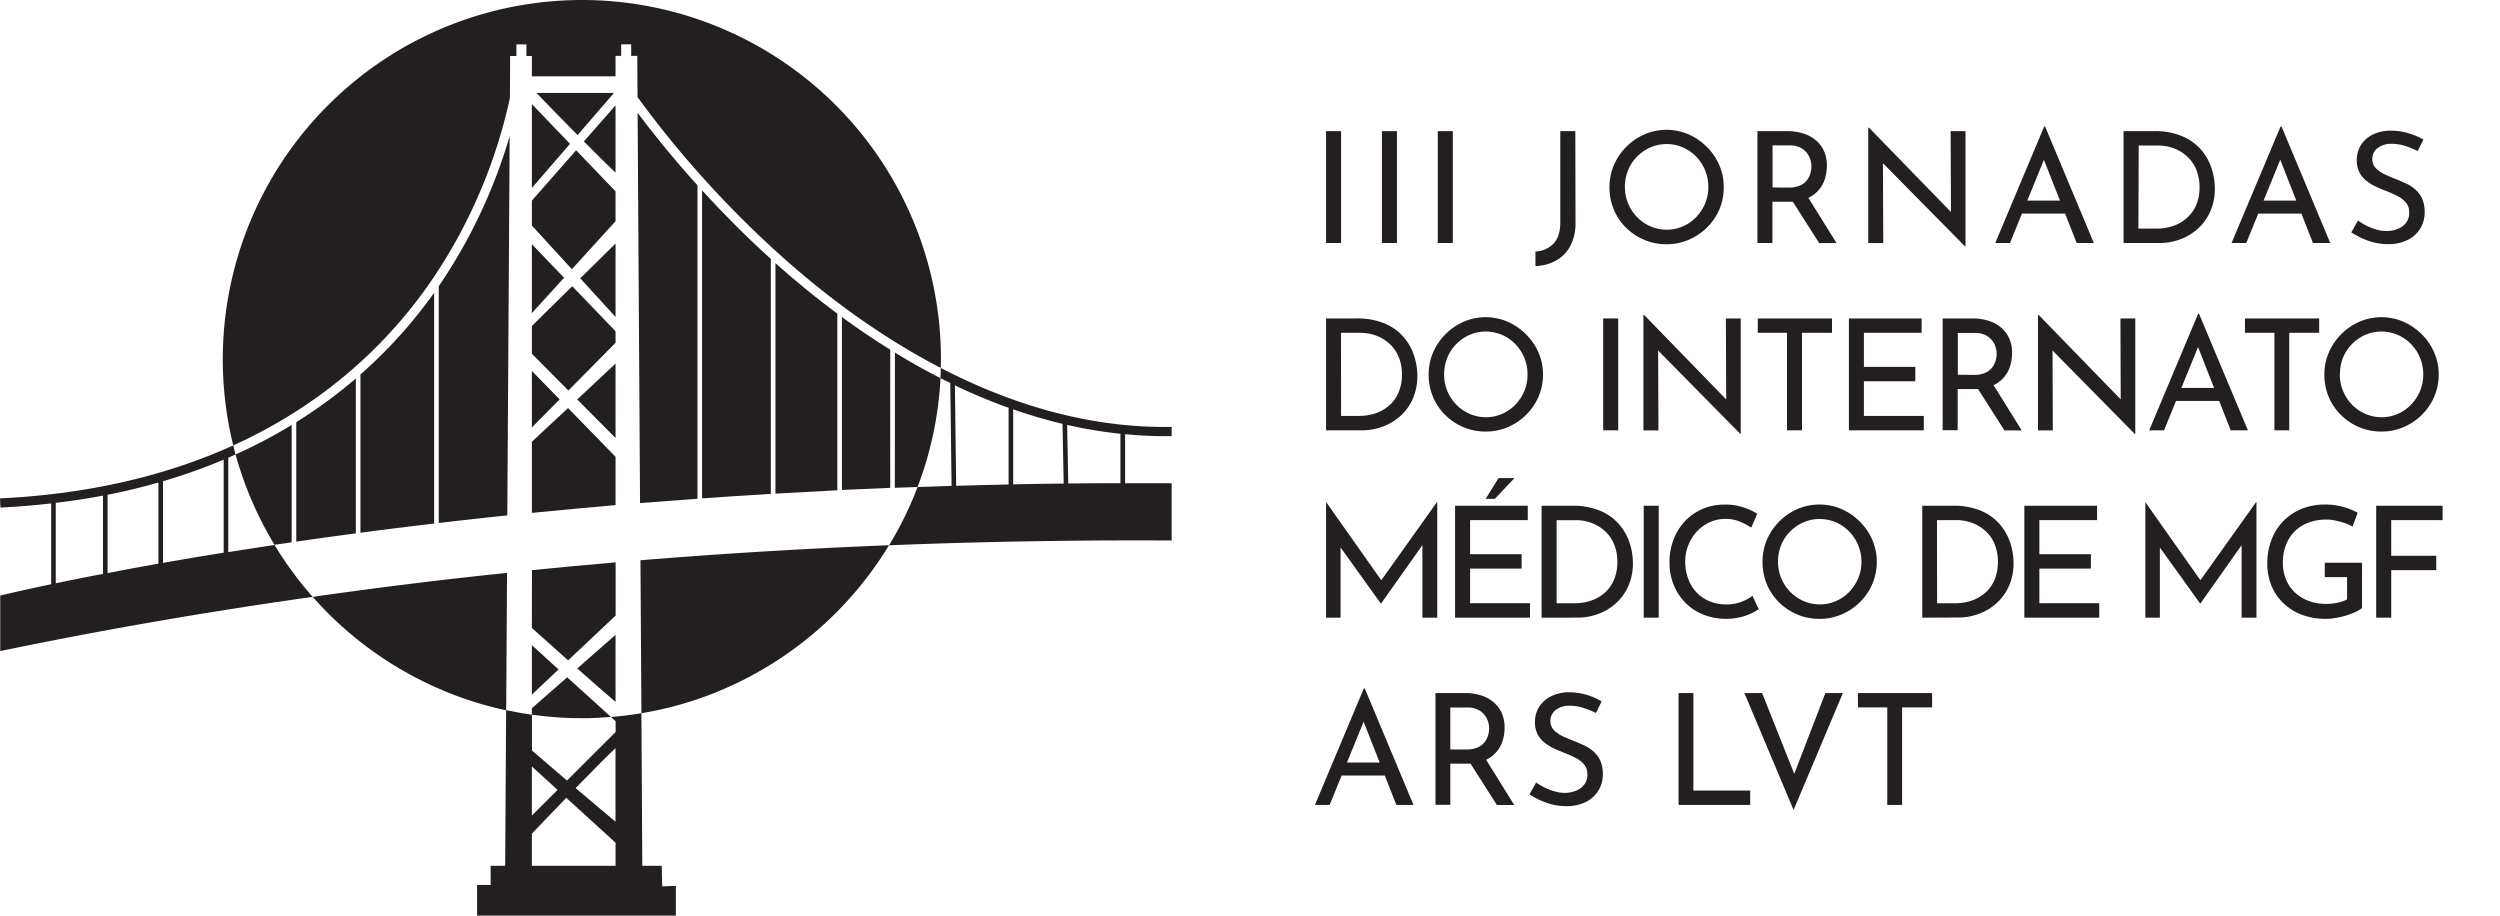 <svg id="Layer_1" data-name="Layer 1" xmlns="http://www.w3.org/2000/svg" viewBox="0 0 841.89 308.35"><defs><style>.cls-1{fill:none;}.cls-2{fill:#231f20;}</style></defs><title>III JIM MGF ARS LVTSquare PB</title><path class="cls-1" d="M76.87,154.14v31.74q7.45-1.2,15.58-2.41a120.33,120.33,0,0,1-13.12-30.42Z"/><polygon class="cls-2" points="179.11 124.92 179.11 143.94 188.45 134.5 179.11 124.92"/><polygon class="cls-2" points="179.11 82.24 179.11 105.44 189.96 93.53 179.11 82.24"/><polygon class="cls-2" points="207.29 147.51 207.29 122.44 194.38 134.51 207.29 147.51"/><path class="cls-2" d="M179.11,148.77v23.95q13.66-1.36,28.18-2.62V153.84l-16-16.43Z"/><polygon class="cls-2" points="207.29 106.73 207.29 82.01 195.4 93.73 207.29 106.73"/><polygon class="cls-2" points="179.11 109.78 179.11 119.12 191.41 131.51 207.29 115.44 207.29 111.56 192.71 96.38 179.11 109.78"/><path class="cls-2" d="M207.29,58.16V35.47L196.62,47.63C200.7,51.75,204.59,55.62,207.29,58.16Z"/><polygon class="cls-2" points="179.11 67.57 179.11 75.95 192.58 90.66 207.29 74.5 207.29 64.44 194.01 50.6 179.11 67.57"/><polygon class="cls-2" points="179.11 35.06 179.11 63.29 191.95 48.44 179.11 35.06"/><path class="cls-2" d="M98.22,143.12a174.26,174.26,0,0,1-18.89,9.93,120.33,120.33,0,0,0,13.12,30.42l5.77-.85Z"/><path class="cls-2" d="M196,241.86c1.57,0,3.13,0,4.69-.1s3.39-.18,5.07-.31L191,228.08l-11.9,10.44v2.17c3.35.46,6.73.79,10.16,1C191.48,241.79,193.7,241.86,196,241.86Z"/><path class="cls-2" d="M206.77,31.29H180.63c3.11,3.22,8.49,8.75,13.87,14.2Z"/><path class="cls-2" d="M214.72,38l.82,131.42q9.5-.76,19.34-1.47V62.41C225.63,52.17,218.77,43.41,214.72,38Z"/><polygon class="cls-2" points="179.11 217.27 179.11 233.92 188.09 225.43 179.11 217.27"/><path class="cls-2" d="M207.29,236.36V213.79l-12.9,11.32C199.34,229.49,204.15,233.71,207.29,236.36Z"/><path class="cls-2" d="M99.77,142.16v40.23q9.62-1.39,20.06-2.78V127.45A164,164,0,0,1,99.77,142.16Z"/><path class="cls-2" d="M148.35,95.5l-.6.86v79.76q11.17-1.31,23.09-2.56l.79-127.7A179.08,179.08,0,0,1,148.35,95.5Z"/><path class="cls-2" d="M121.38,126.11V179.4c7.93-1.05,16.22-2.08,24.82-3.1V98.59A161.2,161.2,0,0,1,121.38,126.11Z"/><path class="cls-2" d="M179.11,211.47c3,2.69,7.51,6.73,12.21,10.91l16-15.09V189.37q-14,1.2-28.18,2.63Z"/><path class="cls-2" d="M105.3,201a121.26,121.26,0,0,0,46,32.38,117.61,117.61,0,0,0,11.62,3.95c2.48.7,5,1.32,7.54,1.87l.29-46.28Q138.35,196.27,105.3,201Z"/><path class="cls-2" d="M301.34,164.27,309,164a120.53,120.53,0,0,0,7.73-36.65c-5.3-2.7-10.43-5.59-15.35-8.6Z"/><path class="cls-2" d="M262.08,89.45l-.95-.85v77.63q10.26-.6,20.84-1.12V105.63C274.7,100.23,268,94.74,262.08,89.45Z"/><path class="cls-2" d="M283.52,106.77V165q8-.39,16.27-.71V117.77C294.09,114.23,288.65,110.53,283.52,106.77Z"/><path class="cls-2" d="M236.43,64.12V167.83q11.35-.81,23.15-1.51V87.21C250.82,79.27,243.05,71.37,236.43,64.12Z"/><path class="cls-2" d="M216,240.18c3.77-.63,7.49-1.42,11.13-2.39a120.06,120.06,0,0,0,11.62-3.73,121.34,121.34,0,0,0,60.63-50.45c-27.28,1.08-55.23,2.73-83.7,5.06Z"/><path class="cls-2" d="M.08,200.56v18.68C35.46,211.92,70.61,205.88,105.3,201q-2.88-3.27-5.53-6.73c-.52-.69-1-1.38-1.55-2.08q-3.06-4.2-5.77-8.67-8.11,1.22-15.58,2.41V154.14l2.46-1.09c-.28-1-.53-2-.78-3.06-21,9.53-46.82,16.3-78.55,17.85l.15,3.09c5.9-.29,11.58-.77,17.09-1.4v27.21C6,199.09.08,200.56.08,200.56Zm54.81-38.5a192.18,192.18,0,0,0,20.43-7.27v31.33q-11,1.77-20.43,3.43Zm-18.66,4.56c6-1.18,11.65-2.57,17.11-4.13v27.33Q44,191.47,36.23,193Zm-17.45,2.72q8.24-1,15.9-2.44v26.35c-6.07,1.16-11.37,2.23-15.9,3.17Z"/><path class="cls-2" d="M392.31,143.78h-.07c-27.53,0-53.11-8.3-75.43-19.87,0,1.15-.07,2.28-.12,3.42,1.1.56,2.21,1.11,3.32,1.65l.44,34.63L309,164a120.15,120.15,0,0,1-9.6,19.63c32.76-1.3,64.56-1.78,95.16-1.61V162.74q-7.89-.06-15.67,0V146.22c4.41.42,8.86.66,13.38.66h.08c.74,0,1.47,0,2.21,0v-3.1C393.78,143.75,393.05,143.78,392.31,143.78Zm-70.74-14a194.7,194.7,0,0,0,18.08,7.56v25.82c-5.95.12-11.82.27-17.65.44ZM341.2,163.1V137.85a171.86,171.86,0,0,0,16.61,4.89l.39,20.1Q349.62,162.93,341.2,163.1Zm36.11-.39q-8.87,0-17.56.11l-.39-19.74a151,151,0,0,0,17.95,3Z"/><path class="cls-2" d="M223,298.47l-.16-6.9H216.3L216,240.18q-2.82.48-5.68.82l-3,.32-1.58.13,1.58,1.43v3.62l-16.38,16.36-11.8-10.12V240.69l-2.1-.32c-.66-.11-1.33-.21-2-.33-1.55-.27-3.08-.57-4.6-.89l-.32,52.42h-4.89V298h-4.57v10.33H227.6v-10Zm-15.73-46.54V276.7c-3.23-2.66-8.26-6.92-13.42-11.31C199.35,259.74,204.56,254.45,207.29,251.93ZM187.77,266l-8.66,8.64V258.12Zm-8.66,14.76c3-3.19,7.25-7.6,11.59-12.09l16.59,15.12v7.77H179.11Z"/><path class="cls-2" d="M196,0A121,121,0,0,0,78.55,150c33.06-15,54.14-36.91,67.24-56.23A175,175,0,0,0,171.71,33l.09-14.15h2.1v-3.9h3.37v3.9h1.84V25.7h28.18V18.82h1.9v-3.9h3.36v3.9h2.06l.08,13.88a346.89,346.89,0,0,0,49.5,54.49c14,12.42,31.91,26,52.62,36.72,0-1,.06-2,.06-3A120.93,120.93,0,0,0,196,0Z"/><path class="cls-2" d="M446.56,44.16h5.06V81.83h-5.06Z"/><path class="cls-2" d="M465.37,44.16h5.06V81.83h-5.06Z"/><path class="cls-2" d="M484.18,44.16h5.06V81.83h-5.06Z"/><path class="cls-2" d="M530.56,75a16.15,16.15,0,0,1-1.75,7.81A12,12,0,0,1,524,87.75a15.24,15.24,0,0,1-6.93,1.85V84.7a8.91,8.91,0,0,0,6-2.58q2.37-2.37,2.37-7.27V44.16h5.06Z"/><path class="cls-2" d="M542,63a18.52,18.52,0,0,1,1.48-7.37,20,20,0,0,1,10.27-10.37,18.79,18.79,0,0,1,14.9,0,20.13,20.13,0,0,1,6.15,4.22A19.7,19.7,0,0,1,579,55.65,18.21,18.21,0,0,1,580.48,63,18.67,18.67,0,0,1,579,70.53a19.12,19.12,0,0,1-4.19,6.12,20,20,0,0,1-6.15,4.11,18.63,18.63,0,0,1-7.42,1.49,19.11,19.11,0,0,1-7.48-1.46,19.47,19.47,0,0,1-6.12-4.06,18.6,18.6,0,0,1-4.15-6.1A19.23,19.23,0,0,1,542,63Zm5.21,0a14.05,14.05,0,0,0,1.09,5.55,14.66,14.66,0,0,0,3,4.56,13.85,13.85,0,0,0,4.48,3.1,13.72,13.72,0,0,0,15.42-3.1,15.22,15.22,0,0,0,3-4.56,14.16,14.16,0,0,0,1.09-5.6,14.44,14.44,0,0,0-1.09-5.6,14.68,14.68,0,0,0-3-4.61,14.22,14.22,0,0,0-4.48-3.1,13.45,13.45,0,0,0-5.47-1.12,13.26,13.26,0,0,0-5.53,1.15,14.45,14.45,0,0,0-4.48,3.12,14,14,0,0,0-3,4.61A15.18,15.18,0,0,0,547.18,63.07Z"/><path class="cls-2" d="M601.89,44.16a17.52,17.52,0,0,1,5.29.76,12.19,12.19,0,0,1,4.22,2.24,10.28,10.28,0,0,1,2.81,3.64,11.7,11.7,0,0,1,1,5,15.08,15.08,0,0,1-.65,4.38,10.79,10.79,0,0,1-2.16,3.88,11,11,0,0,1-3.94,2.81,14.61,14.61,0,0,1-6,1.07h-5.58V81.83h-5.05V44.16Zm.52,19a9,9,0,0,0,3.73-.68,6,6,0,0,0,2.32-1.75,7.08,7.08,0,0,0,1.2-2.31A8.57,8.57,0,0,0,610,56a7.83,7.83,0,0,0-.39-2.37,6.86,6.86,0,0,0-1.25-2.27,6.79,6.79,0,0,0-2.24-1.72,7.6,7.6,0,0,0-3.36-.67h-5.84V63.13Zm6.2,2.86,9.85,15.84h-5.84l-10-15.68Z"/><path class="cls-2" d="M661.76,83,632.63,53.49l1.46.36.11,28h-5.06V43h.26l28.82,29.65L657,72.4l-.11-28.24h5V83Z"/><path class="cls-2" d="M671.92,81.83,688.39,42.6h.31l16.41,39.23h-5.78L687,50.52l3.6-2.35L676.87,81.83Zm9.64-14.27h14l1.67,4.37H680.1Z"/><path class="cls-2" d="M715.12,81.83V44.16h10.26a23.6,23.6,0,0,1,9.51,1.72,17.32,17.32,0,0,1,6.33,4.53,18.39,18.39,0,0,1,3.52,6.23,21.57,21.57,0,0,1,1.12,6.8,18.73,18.73,0,0,1-1.49,7.66,17,17,0,0,1-4.08,5.78,18.37,18.37,0,0,1-6,3.68,19.87,19.87,0,0,1-7.11,1.27Zm5-4.84h6.05a17.12,17.12,0,0,0,5.75-.94,13.52,13.52,0,0,0,4.59-2.71A12.26,12.26,0,0,0,739.61,69a14.86,14.86,0,0,0,1.09-5.86A15.34,15.34,0,0,0,739.56,57a12.62,12.62,0,0,0-3.13-4.4A13.71,13.71,0,0,0,732,49.92a15.21,15.21,0,0,0-5.27-.91h-6.51Z"/><path class="cls-2" d="M751.49,81.83,768,42.6h.32l16.41,39.23H778.9L766.6,50.52l3.59-2.35L756.44,81.83Zm9.64-14.27h14l1.67,4.37H759.67Z"/><path class="cls-2" d="M814.17,50.88A27.52,27.52,0,0,0,810,49.16a14.93,14.93,0,0,0-4.48-.73,7.61,7.61,0,0,0-4.82,1.41,4.52,4.52,0,0,0-1.8,3.75,4.22,4.22,0,0,0,1.15,3,9.87,9.87,0,0,0,3,2.11c1.25.59,2.55,1.14,3.91,1.67,1.18.45,2.34,1,3.49,1.51a13,13,0,0,1,3.1,2.08A9,9,0,0,1,815.71,67a11.21,11.21,0,0,1,.81,4.54,10.16,10.16,0,0,1-5.74,9.27,14.26,14.26,0,0,1-6.56,1.41,19.48,19.48,0,0,1-4.77-.57,23.22,23.22,0,0,1-4.19-1.49,28.72,28.72,0,0,1-3.44-1.9l2.24-4A22.27,22.27,0,0,0,796.92,76a19,19,0,0,0,3.39,1.31,12.75,12.75,0,0,0,3.44.49,10.13,10.13,0,0,0,3.52-.65,6.81,6.81,0,0,0,2.89-2,5.39,5.39,0,0,0,1.15-3.59,5,5,0,0,0-1-3.21,8.79,8.79,0,0,0-2.68-2.19,33,33,0,0,0-3.55-1.64c-1.18-.45-2.38-.94-3.59-1.48a17.29,17.29,0,0,1-3.39-2,9,9,0,0,1-2.5-2.89,8.57,8.57,0,0,1-.94-4.17,9.4,9.4,0,0,1,1.43-5.19A10.05,10.05,0,0,1,799,45.33,13.44,13.44,0,0,1,804.74,44a21.33,21.33,0,0,1,6.44.89A22.71,22.71,0,0,1,816.1,47Z"/><path class="cls-2" d="M446.56,144.91V107.24h10.27a23.66,23.66,0,0,1,9.51,1.72,17.1,17.1,0,0,1,6.33,4.53,18.27,18.27,0,0,1,3.51,6.23,21.57,21.57,0,0,1,1.12,6.8,18.93,18.93,0,0,1-1.48,7.66,17.1,17.1,0,0,1-4.09,5.78,18.34,18.34,0,0,1-6,3.67,19.87,19.87,0,0,1-7.11,1.28Zm5.06-4.85h6a17.22,17.22,0,0,0,5.76-.93,13.57,13.57,0,0,0,4.58-2.71,12.17,12.17,0,0,0,3.05-4.36,14.83,14.83,0,0,0,1.1-5.86,15.29,15.29,0,0,0-1.15-6.12,12.5,12.5,0,0,0-3.13-4.4,13.73,13.73,0,0,0-4.48-2.69,15.43,15.43,0,0,0-5.26-.91h-6.51Z"/><path class="cls-2" d="M481.11,126.1a18.48,18.48,0,0,1,1.48-7.37,20,20,0,0,1,10.27-10.37,18.79,18.79,0,0,1,14.9,0,20.13,20.13,0,0,1,6.15,4.22,19.87,19.87,0,0,1,4.19,6.15,18.17,18.17,0,0,1,1.51,7.37,18.61,18.61,0,0,1-1.51,7.5,19.06,19.06,0,0,1-4.19,6.12,19.83,19.83,0,0,1-6.15,4.12,18.68,18.68,0,0,1-7.43,1.49,19.1,19.1,0,0,1-7.47-1.46,19.5,19.5,0,0,1-6.12-4.07,18.56,18.56,0,0,1-4.15-6.09A19.27,19.27,0,0,1,481.11,126.1Zm5.21.05a14.05,14.05,0,0,0,1.09,5.55,14.8,14.8,0,0,0,3,4.56,14.15,14.15,0,0,0,4.49,3.1,13.72,13.72,0,0,0,15.42-3.1,15.22,15.22,0,0,0,3-4.56,14.19,14.19,0,0,0,1.09-5.6,14.41,14.41,0,0,0-1.09-5.6,14.57,14.57,0,0,0-3-4.61,14.06,14.06,0,0,0-4.48-3.1,13.84,13.84,0,0,0-11,0,14.65,14.65,0,0,0-4.48,3.13,13.73,13.73,0,0,0-3,4.61A14.94,14.94,0,0,0,486.32,126.15Z"/><path class="cls-2" d="M539.88,107.24h5.06v37.67h-5.06Z"/><path class="cls-2" d="M586.05,146.11l-29.13-29.55,1.46.37.11,28h-5.06V106.09h.26l28.82,29.65-1.2-.26-.11-28.24h5v38.87Z"/><path class="cls-2" d="M591.94,107.24h25v4.84H606.84v32.83h-5.05V112.08h-9.85Z"/><path class="cls-2" d="M622.63,107.24h24.49v4.84H627.68v11.47H645v4.84H627.68v11.67h20.17v4.85H622.63Z"/><path class="cls-2" d="M664.26,107.24a17.85,17.85,0,0,1,5.29.75,12.46,12.46,0,0,1,4.22,2.24,10.31,10.31,0,0,1,2.81,3.65,11.67,11.67,0,0,1,1,5,15,15,0,0,1-.65,4.37,10.83,10.83,0,0,1-2.16,3.89,11,11,0,0,1-3.94,2.81,14.79,14.79,0,0,1-6,1.07h-5.57v13.86h-5.06V107.24Zm.52,19a9.05,9.05,0,0,0,3.73-.67,6.21,6.21,0,0,0,2.32-1.75,6.92,6.92,0,0,0,1.19-2.32,8.12,8.12,0,0,0,.37-2.34,7.73,7.73,0,0,0-.39-2.37,6.76,6.76,0,0,0-1.25-2.27,6.63,6.63,0,0,0-2.24-1.72,7.65,7.65,0,0,0-3.36-.68h-5.84V126.2Zm6.2,2.87,9.85,15.84H675l-10-15.69Z"/><path class="cls-2" d="M718.87,146.11l-29.13-29.55,1.46.37.1,28h-5V106.09h.26l28.81,29.65-1.2-.26-.1-28.24h5v38.87Z"/><path class="cls-2" d="M723.76,144.91l16.47-39.24h.31L757,144.91h-5.79l-12.3-31.32,3.6-2.34-13.76,33.66Zm9.64-14.28h14l1.67,4.38H731.94Z"/><path class="cls-2" d="M756,107.24h25v4.84H770.92v32.83h-5V112.08H756Z"/><path class="cls-2" d="M782.75,126.1a18.48,18.48,0,0,1,1.48-7.37,20,20,0,0,1,10.27-10.37,18.79,18.79,0,0,1,14.9,0,20.13,20.13,0,0,1,6.15,4.22,19.7,19.7,0,0,1,4.19,6.15,18.17,18.17,0,0,1,1.51,7.37,18.61,18.61,0,0,1-1.51,7.5,18.9,18.9,0,0,1-4.19,6.12,19.83,19.83,0,0,1-6.15,4.12,18.63,18.63,0,0,1-7.42,1.49,19.11,19.11,0,0,1-7.48-1.46,19.5,19.5,0,0,1-6.12-4.07,18.56,18.56,0,0,1-4.15-6.09A19.27,19.27,0,0,1,782.75,126.1Zm5.21.05a14.05,14.05,0,0,0,1.09,5.55,14.66,14.66,0,0,0,3,4.56,14,14,0,0,0,4.48,3.1,13.72,13.72,0,0,0,15.42-3.1,15.22,15.22,0,0,0,3-4.56,14.19,14.19,0,0,0,1.09-5.6,14.41,14.41,0,0,0-1.09-5.6,14.57,14.57,0,0,0-3-4.61,14.06,14.06,0,0,0-4.48-3.1,13.84,13.84,0,0,0-11,0,14.65,14.65,0,0,0-4.48,3.13,14,14,0,0,0-3,4.61A15.14,15.14,0,0,0,788,126.15Z"/><path class="cls-2" d="M446.56,208V169.11h.05l19.75,28-2.13-.42,19.69-27.62H484V208h-5V180.58l.32,2.55-14.23,20.11H465l-14.44-20.11.89-2.34V208Z"/><path class="cls-2" d="M490,170.31h24.49v4.85H495.07v11.46h17.35v4.85H495.07v11.67h20.17V208H490ZM510,161l-6.62,7h-3.08l4.33-7Z"/><path class="cls-2" d="M519.14,208V170.31h10.27a23.77,23.77,0,0,1,9.51,1.72,17.23,17.23,0,0,1,6.33,4.54,18.35,18.35,0,0,1,3.52,6.22,21.91,21.91,0,0,1,1.12,6.8,18.9,18.9,0,0,1-1.49,7.66,17,17,0,0,1-4.09,5.79,18.36,18.36,0,0,1-6,3.67,19.93,19.93,0,0,1-7.12,1.28Zm5.06-4.85h6a16.89,16.89,0,0,0,5.76-.94,13.55,13.55,0,0,0,4.59-2.71,12.11,12.11,0,0,0,3-4.35,14.86,14.86,0,0,0,1.1-5.86,15.09,15.09,0,0,0-1.15-6.12,12.42,12.42,0,0,0-3.12-4.41,13.75,13.75,0,0,0-4.49-2.68,15.15,15.15,0,0,0-5.26-.91H524.2Z"/><path class="cls-2" d="M553.53,170.31h5.06V208h-5.06Z"/><path class="cls-2" d="M592.25,205.17a22.31,22.31,0,0,1-2.55,1.41,19.17,19.17,0,0,1-3.78,1.3,20,20,0,0,1-4.72.52,20.26,20.26,0,0,1-7.89-1.56,17.55,17.55,0,0,1-6-4.12,18.5,18.5,0,0,1-3.78-6,19.91,19.91,0,0,1-1.32-7.26,21.4,21.4,0,0,1,1.38-7.79,18.71,18.71,0,0,1,3.88-6.21,17.85,17.85,0,0,1,5.91-4.09,18.9,18.9,0,0,1,7.48-1.45,19.47,19.47,0,0,1,6.15.91,21.76,21.76,0,0,1,4.74,2.16l-2,4.69a22.76,22.76,0,0,0-3.78-2,12.44,12.44,0,0,0-4.92-.94,12.66,12.66,0,0,0-5.22,1.1,13.49,13.49,0,0,0-4.32,3.07,14.83,14.83,0,0,0-4,10.27,16.51,16.51,0,0,0,1,5.7,13.3,13.3,0,0,0,2.76,4.56,12.68,12.68,0,0,0,4.35,3,14.47,14.47,0,0,0,5.74,1.1,13.77,13.77,0,0,0,5.1-.89,15.71,15.71,0,0,0,3.7-2Z"/><path class="cls-2" d="M593.55,189.18A18.54,18.54,0,0,1,595,181.8a19.72,19.72,0,0,1,4.14-6.15,19.94,19.94,0,0,1,6.12-4.22,18.9,18.9,0,0,1,14.9,0,20.31,20.31,0,0,1,6.15,4.22,19.9,19.9,0,0,1,4.2,6.15,18.38,18.38,0,0,1,1.51,7.38,18.82,18.82,0,0,1-1.51,7.5,19.09,19.09,0,0,1-4.2,6.12,19.83,19.83,0,0,1-6.15,4.12,18.62,18.62,0,0,1-7.42,1.48,18.94,18.94,0,0,1-7.48-1.46,19.3,19.3,0,0,1-6.12-4.06,18.73,18.73,0,0,1-4.14-6.1A19.19,19.19,0,0,1,593.55,189.18Zm5.21,0a14.06,14.06,0,0,0,1.1,5.55,14.46,14.46,0,0,0,3,4.56,14.11,14.11,0,0,0,4.48,3.1,13.72,13.72,0,0,0,15.42-3.1,15.22,15.22,0,0,0,3-4.56,14.2,14.2,0,0,0,1.1-5.6A14.62,14.62,0,0,0,622.73,179a14.11,14.11,0,0,0-4.48-3.1,13.58,13.58,0,0,0-5.47-1.12,13.3,13.3,0,0,0-5.53,1.15,14.45,14.45,0,0,0-4.48,3.12,14.09,14.09,0,0,0-3,4.62A15.14,15.14,0,0,0,598.76,189.23Z"/><path class="cls-2" d="M647.33,208V170.31h10.26A23.77,23.77,0,0,1,667.1,172a17.23,17.23,0,0,1,6.33,4.54,18.35,18.35,0,0,1,3.52,6.22,21.91,21.91,0,0,1,1.12,6.8,18.9,18.9,0,0,1-1.49,7.66,17,17,0,0,1-4.09,5.79,18.36,18.36,0,0,1-6,3.67,19.93,19.93,0,0,1-7.12,1.28Zm5-4.85h6a16.89,16.89,0,0,0,5.76-.94,13.45,13.45,0,0,0,4.59-2.71,12.26,12.26,0,0,0,3.05-4.35,16.58,16.58,0,0,0-.06-12,12.42,12.42,0,0,0-3.12-4.41,13.81,13.81,0,0,0-4.48-2.68,15.25,15.25,0,0,0-5.27-.91h-6.51Z"/><path class="cls-2" d="M681.71,170.31H706.2v4.85H686.77v11.46h17.35v4.85H686.77v11.67h20.16V208H681.71Z"/><path class="cls-2" d="M722.46,208V169.11h0l19.75,28-2.14-.42,19.7-27.62h.11V208h-5V180.58l.32,2.55L741,203.24h-.1l-14.44-20.11.89-2.34V208Z"/><path class="cls-2" d="M795.41,204.76a9.26,9.26,0,0,1-2.19,1.32,24.18,24.18,0,0,1-3.1,1.18,30.09,30.09,0,0,1-3.49.83,19.53,19.53,0,0,1-3.36.31,22.6,22.6,0,0,1-8.16-1.4,18.35,18.35,0,0,1-6.2-3.91,17.09,17.09,0,0,1-4-5.89,19.31,19.31,0,0,1-1.38-7.35,21.77,21.77,0,0,1,1.54-8.41,18,18,0,0,1,10.39-10.22,20.78,20.78,0,0,1,7.4-1.32,22.79,22.79,0,0,1,6.1.78,22,22,0,0,1,5,2l-1.72,4.64a13.11,13.11,0,0,0-2.58-1.15,25.19,25.19,0,0,0-3.15-.86,14.55,14.55,0,0,0-3-.34,17.06,17.06,0,0,0-6.05,1,13.11,13.11,0,0,0-4.64,2.91,12.93,12.93,0,0,0-3,4.59,16.39,16.39,0,0,0-1.05,6,14.7,14.7,0,0,0,1.05,5.63,12.61,12.61,0,0,0,3,4.4,13.45,13.45,0,0,0,4.62,2.86,16.52,16.52,0,0,0,5.91,1,18.56,18.56,0,0,0,3.8-.39,12,12,0,0,0,3.24-1.12v-7.5h-7.51v-4.85h12.56Z"/><path class="cls-2" d="M800.2,170.31h22.36v4.85h-17.3v12h15.16V192H805.26v16H800.2Z"/><path class="cls-2" d="M442.81,271.06l16.47-39.23h.31L476,271.06h-5.78l-12.3-31.31,3.6-2.35-13.76,33.66Zm9.64-14.28h14l1.66,4.38H451Z"/><path class="cls-2" d="M493.35,233.39a17.8,17.8,0,0,1,5.29.75,12.21,12.21,0,0,1,4.22,2.25,10.42,10.42,0,0,1,2.82,3.64,11.82,11.82,0,0,1,1,5,14.8,14.8,0,0,1-.65,4.38,10.5,10.5,0,0,1-2.16,3.88,11,11,0,0,1-3.94,2.81,14.61,14.61,0,0,1-6,1.07H488.4v13.86h-5V233.39Zm.52,19a9,9,0,0,0,3.73-.68,6.11,6.11,0,0,0,2.32-1.75,7,7,0,0,0,1.2-2.32,8.44,8.44,0,0,0,.36-2.34,7.83,7.83,0,0,0-.39-2.37,6.86,6.86,0,0,0-1.25-2.27,6.66,6.66,0,0,0-2.24-1.72,7.59,7.59,0,0,0-3.36-.68H488.4v14.13Zm6.21,2.86,9.84,15.84h-5.83l-10-15.68Z"/><path class="cls-2" d="M537.44,240.11a28.07,28.07,0,0,0-4.23-1.72,14.57,14.57,0,0,0-4.48-.73,7.61,7.61,0,0,0-4.82,1.41,4.52,4.52,0,0,0-1.79,3.75,4.25,4.25,0,0,0,1.14,3,10,10,0,0,0,3,2.11c1.26.59,2.56,1.14,3.91,1.66,1.18.46,2.35,1,3.49,1.51a13.29,13.29,0,0,1,3.1,2.09,9,9,0,0,1,2.19,3.07,11.21,11.21,0,0,1,.81,4.54,10.19,10.19,0,0,1-1.49,5.42,10.3,10.3,0,0,1-4.24,3.85,14.28,14.28,0,0,1-6.57,1.41,19.6,19.6,0,0,1-4.77-.57,23.5,23.5,0,0,1-4.19-1.49,29.52,29.52,0,0,1-3.44-1.9l2.24-4a22.42,22.42,0,0,0,2.87,1.69,18.43,18.43,0,0,0,3.39,1.3,12.33,12.33,0,0,0,3.43.5,10.09,10.09,0,0,0,3.52-.65,6.84,6.84,0,0,0,2.89-2,5.34,5.34,0,0,0,1.15-3.59,5,5,0,0,0-1-3.21,8.67,8.67,0,0,0-2.68-2.19,32,32,0,0,0-3.54-1.64c-1.18-.45-2.38-.94-3.6-1.48a17.59,17.59,0,0,1-3.39-2,9,9,0,0,1-2.5-2.89,8.68,8.68,0,0,1-.93-4.17,9.32,9.32,0,0,1,1.43-5.19,10,10,0,0,1,3.93-3.49,13.44,13.44,0,0,1,5.73-1.38,21.28,21.28,0,0,1,6.44.89,22.75,22.75,0,0,1,4.92,2.18Z"/><path class="cls-2" d="M565.26,233.39h5v32.83h19.13v4.84H565.26Z"/><path class="cls-2" d="M593.4,233.39l12.4,31.16-2.87-.58,11.78-30.58h5.89L604,272.78l-16.56-39.39Z"/><path class="cls-2" d="M625.65,233.39h25v4.84H640.55v32.83h-5V238.23h-9.85Z"/></svg>